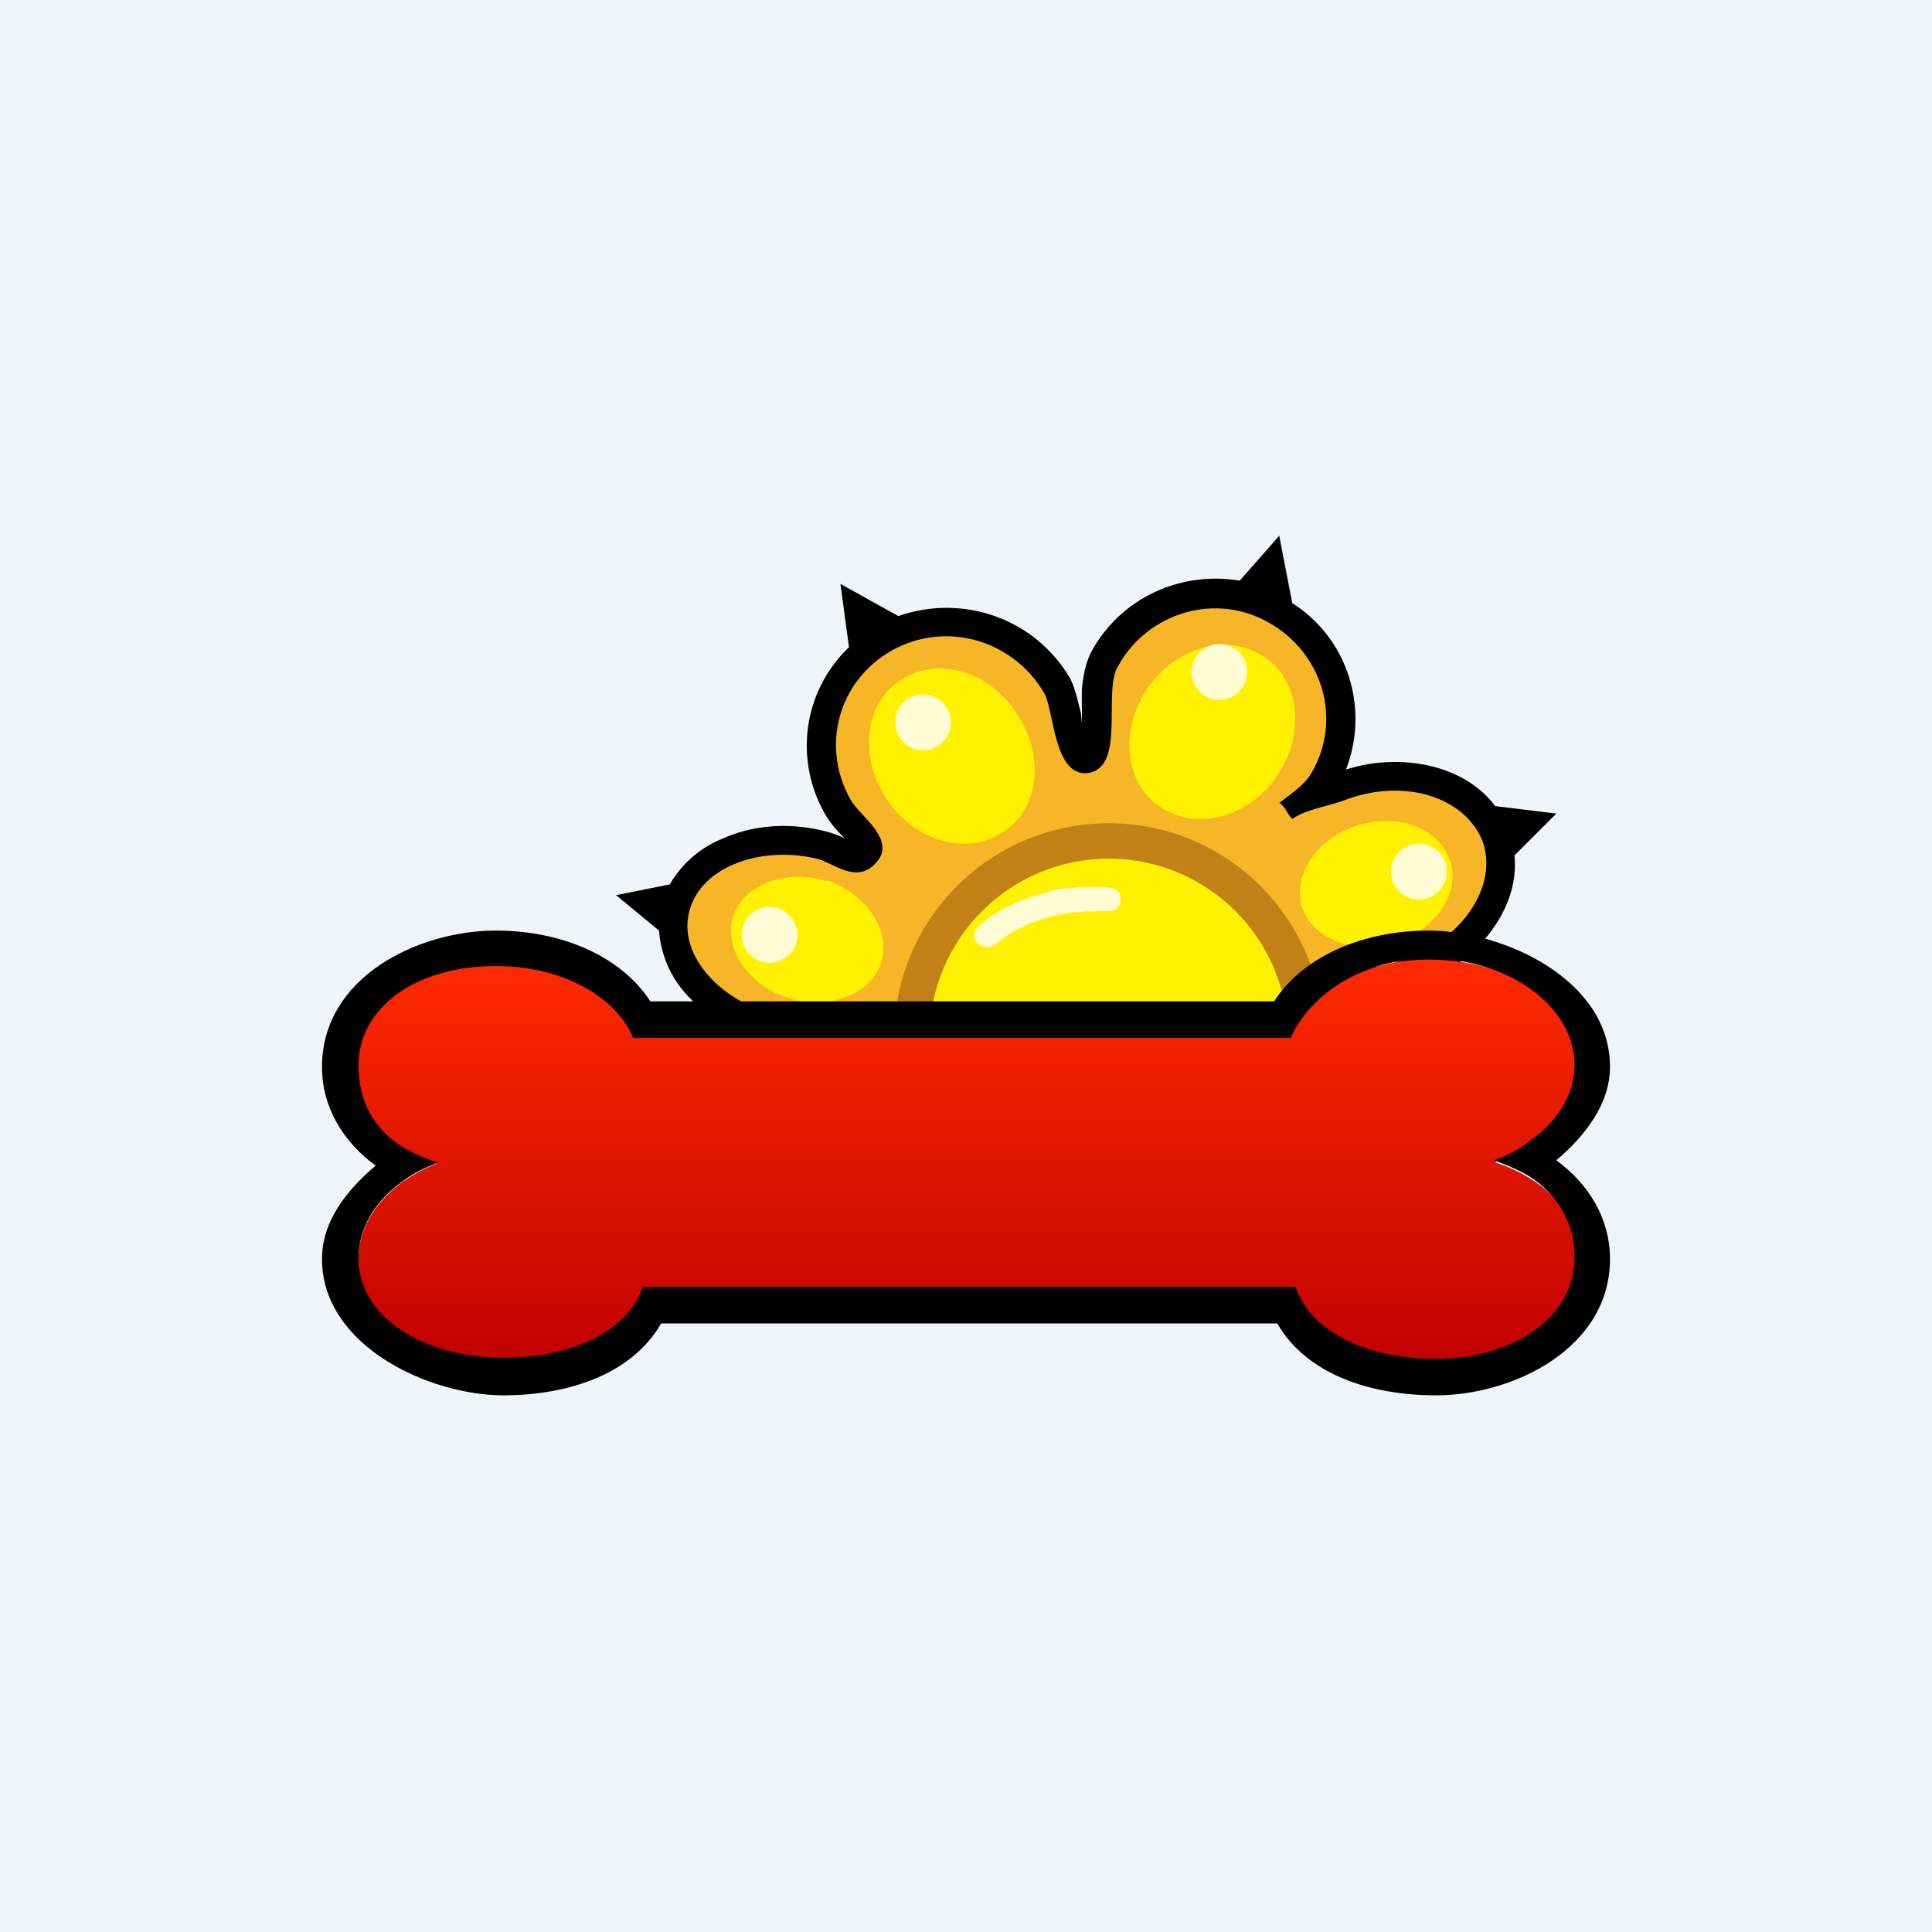 <!-- by TradingView --><svg width="18" height="18" viewBox="0 0 18 18" xmlns="http://www.w3.org/2000/svg"><path fill="#F0F3FA" d="M0 0h18v18H0z"/><path d="m11.92 5 .12.62c.52.33.72.98.5 1.55.5-.16 1.1-.05 1.39.34l.57.07-.39.39c.05.52-.37 1.01-.9 1.21-.14.05-.27.08-.4.1-.3.18-.36.22-.53.4l-.08.08H7.94c-.25.06-.5.02-.73-.03a1.54 1.54 0 0 1-.81-.46.99.99 0 0 1-.26-.6l-.4-.33.5-.1a1 1 0 0 1 .5-.43c.27-.12.6-.15.93-.07a1 1 0 0 1 .2.07 1.06 1.06 0 0 1-.18-.22c-.3-.52-.2-1.16.22-1.56l-.08-.59.54.3c.6-.21 1.27.02 1.6.58.05.1.07.21.1.32l.01.1V6.6a4 4 0 0 1 0-.18c.01-.1.03-.25.1-.37.28-.49.83-.73 1.37-.64l.37-.42Z"/><path d="M11.92 7.48c.1-.08.23-.16.3-.28.29-.5.1-1.12-.4-1.4-.49-.28-1.12-.1-1.4.4-.15.23.07.93-.27 1-.33.06-.33-.58-.42-.74-.29-.5-.92-.68-1.42-.4-.5.28-.67.9-.38 1.4.09.15.43.37.23.58-.18.2-.39 0-.55-.04-.56-.13-1.1.1-1.19.5-.1.4.29.84.85.97.23.05.45.08.64.02h4.17c.2-.2.28-.26.65-.47.12-.01.25-.04.38-.09.54-.2.85-.7.7-1.1-.17-.41-.73-.58-1.27-.38-.15.06-.38.09-.5.18-.06-.06-.05-.1-.12-.15Z" fill="#F7B528"/><path d="M9.48 6.66c.26.4.2.89-.15 1.1-.34.22-.82.07-1.08-.33-.25-.4-.19-.89.15-1.1.35-.22.83-.07 1.08.33ZM10.68 6.43c-.26.4-.19.9.15 1.1.34.22.83.07 1.08-.32.26-.4.19-.9-.15-1.1-.34-.22-.82-.07-1.08.32ZM7.7 8.2c.38.13.6.47.51.77-.1.3-.48.44-.86.33-.38-.12-.61-.46-.52-.76.1-.3.49-.45.87-.33ZM12.65 7.69c-.38.12-.61.46-.52.76.1.3.49.45.87.33s.61-.46.51-.76c-.1-.3-.48-.45-.86-.33Z" fill="#FFF100"/><circle cx="8.6" cy="6.73" fill="#FFFCD4" r=".26"/><circle cx="11.36" cy="6.26" fill="#FFFCD4" r=".26"/><circle cx="13.22" cy="8.12" fill="#FFFCD4" r=".26"/><circle cx="7.17" cy="8.71" fill="#FFFCD4" r=".26"/><circle cx="10.33" cy="9.67" r="2" fill="#C28117"/><circle cx="10.33" cy="9.67" r="1.67" fill="#FFF100"/><path d="M9.78 8.3c.2-.04.4-.04.56-.03.07 0 .11.06.1.12 0 .07-.07.11-.13.1-.14 0-.3 0-.48.04-.2.05-.4.13-.54.26-.05.04-.12.05-.17.01-.05-.04-.06-.11-.01-.16.19-.18.44-.28.67-.33Z" fill="#FFFCD4"/><path d="M5.9 9.63c-.17-.4-.68-.69-1.28-.69-.74 0-1.35.45-1.35 1 0 .4.33.75.8.9-.43.17-.73.5-.73.89 0 .55.6 1 1.35 1 .62 0 1.15-.3 1.3-.73h6.08c.15.43.68.72 1.3.72.75 0 1.36-.44 1.36-.99 0-.4-.33-.75-.8-.9.43-.17.8-.54.8-.93 0-.55-.67-.96-1.42-.96-.6 0-1.1.3-1.28.69H5.9Z" fill="url(#a)"/><path fill-rule="evenodd" d="M6.06 9.33c-.28-.43-.84-.66-1.44-.66C3.9 8.67 3 9.1 3 9.94c0 .38.2.7.5.92-.26.22-.5.51-.5.87C3 12.54 4 13 4.69 13c.61 0 1.2-.2 1.47-.67h5.74c.27.47.86.67 1.48.67.72 0 1.62-.44 1.62-1.27 0-.38-.2-.7-.5-.92.26-.22.5-.52.5-.87 0-.82-1-1.27-1.69-1.27-.6 0-1.16.23-1.44.66h-5.8Zm5.97.34H5.9C5.73 9.27 5.22 9 4.62 9c-.74 0-1.28.38-1.28.93 0 .3.12.57.4.75.1.06.22.12.34.15-.12.05-.23.1-.32.17-.26.18-.42.44-.42.72 0 .55.6.93 1.35.93.62 0 1.15-.23 1.3-.66h6.08c.15.43.68.67 1.3.67.75 0 1.3-.4 1.3-.94 0-.3-.13-.57-.42-.76-.1-.06-.2-.1-.33-.15.12-.04.23-.1.32-.17.26-.18.43-.43.43-.72 0-.54-.61-.99-1.36-.99-.6 0-1.1.33-1.28.73Z"/><defs><linearGradient id="a" x1="9" y1="8.94" x2="9" y2="12.72" gradientUnits="userSpaceOnUse"><stop stop-color="#FF2A00"/><stop offset="1" stop-color="#C00000"/></linearGradient></defs></svg>